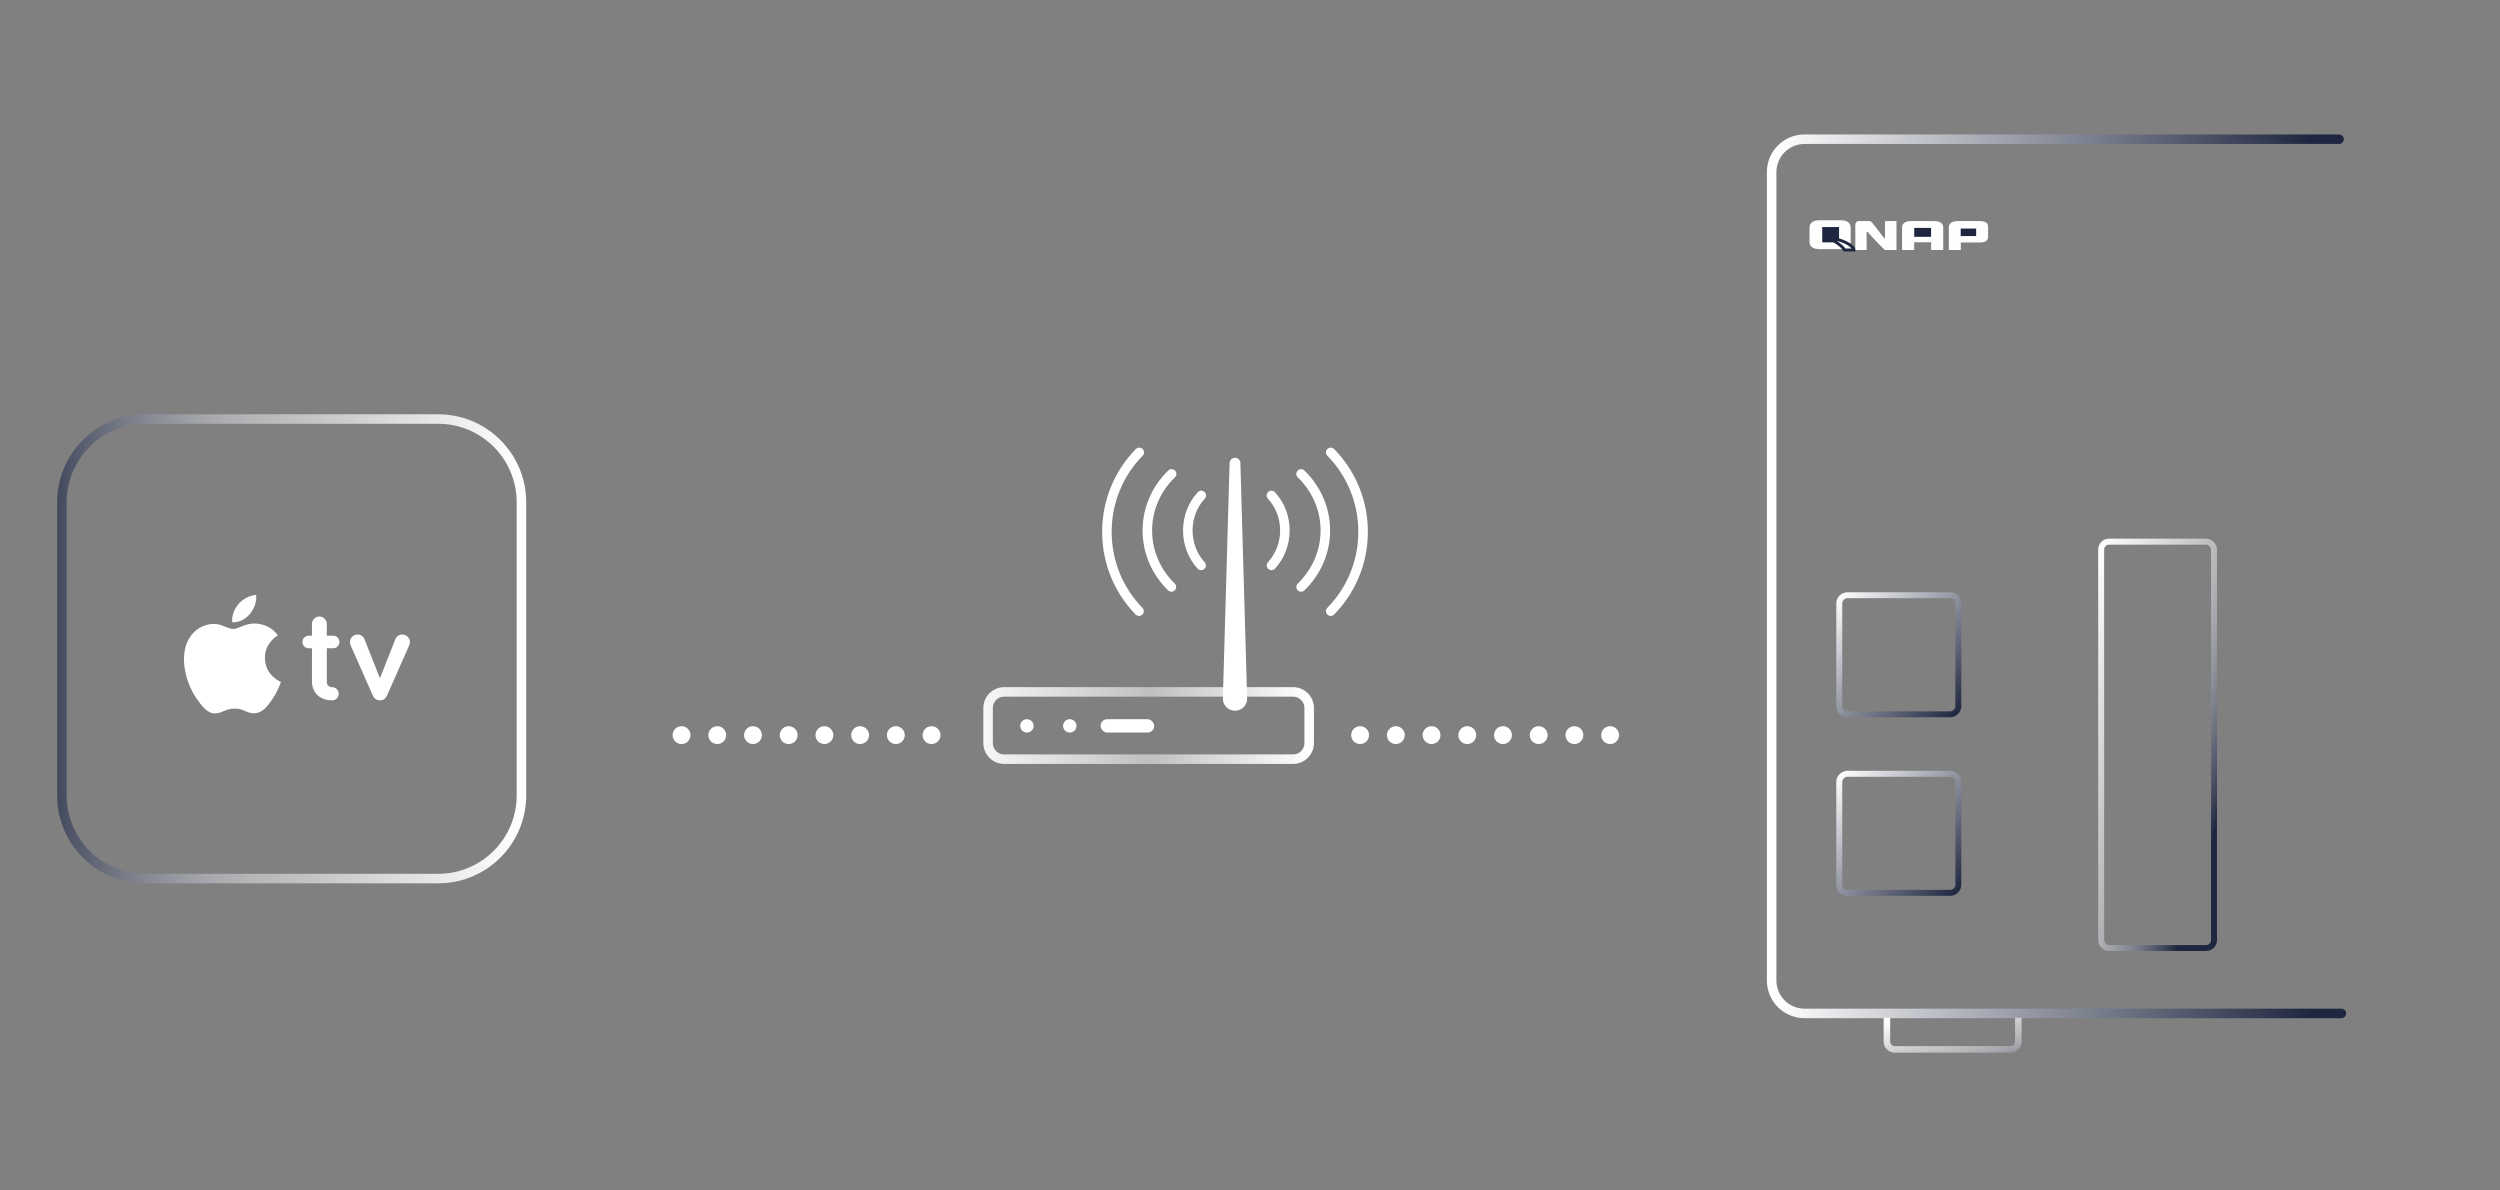 <?xml version="1.0" encoding="UTF-8"?>
<svg width="420px" height="200px" viewBox="0 0 420 200" version="1.1" xmlns="http://www.w3.org/2000/svg" xmlns:xlink="http://www.w3.org/1999/xlink">
    <rect x="0" y="0" width="420" height="200" fill="#808080" stroke="none"/>
    <!-- Generator: Sketch 46.2 (44496) - http://www.bohemiancoding.com/sketch -->
    <title>genius_pic_appletv</title>
    <desc>Created with Sketch.</desc>
    <defs>
        <linearGradient x1="0%" y1="50%" x2="94.478%" y2="50%" id="linearGradient-1">
            <stop stop-color="#FFFFFF" offset="0.616%"></stop>
            <stop stop-color="#1F2740" offset="100%"></stop>
        </linearGradient>
        <linearGradient x1="0%" y1="100%" x2="100%" y2="0%" id="linearGradient-2">
            <stop stop-color="#FFFFFF" offset="0%"></stop>
            <stop stop-color="#1F2740" offset="100%"></stop>
        </linearGradient>
        <linearGradient x1="25.559%" y1="112.101%" x2="154.873%" y2="-30.655%" id="linearGradient-3">
            <stop stop-color="#FFFFFF" offset="0%"></stop>
            <stop stop-color="#FFFFFF" stop-opacity="0.5" offset="47.277%"></stop>
            <stop stop-color="#1F2740" offset="100%"></stop>
        </linearGradient>
        <linearGradient x1="100%" y1="100%" x2="22.751%" y2="8.917%" id="linearGradient-4">
            <stop stop-color="#FFFFFF" offset="0%"></stop>
            <stop stop-color="#FFFFFF" stop-opacity="0.5" offset="51.224%"></stop>
            <stop stop-color="#1F2740" offset="100%"></stop>
        </linearGradient>
        <linearGradient x1="50%" y1="101.092%" x2="50%" y2="0%" id="linearGradient-5">
            <stop stop-color="#1F2740" offset="0%"></stop>
            <stop stop-color="#FFFFFF" offset="46.197%"></stop>
            <stop stop-color="#9194A1" offset="96.544%"></stop>
            <stop stop-color="#9598A4" offset="100%"></stop>
        </linearGradient>
        <linearGradient x1="87.331%" y1="71.294%" x2="4.189%" y2="59.512%" id="linearGradient-6">
            <stop stop-color="#1F2740" offset="0%"></stop>
            <stop stop-color="#53596C" offset="45.222%"></stop>
            <stop stop-color="#FFFFFF" offset="100%"></stop>
        </linearGradient>
        <linearGradient x1="-9.639%" y1="53.239%" x2="100%" y2="53.239%" id="linearGradient-7">
            <stop stop-color="#1F2740" offset="0%"></stop>
            <stop stop-color="#FFFFFF" stop-opacity="0.5" offset="54.971%"></stop>
            <stop stop-color="#FFFFFF" offset="100%"></stop>
        </linearGradient>
        <linearGradient x1="-9.639%" y1="53.239%" x2="100%" y2="53.239%" id="linearGradient-8">
            <stop stop-color="#FFFFFF" offset="0%"></stop>
            <stop stop-color="#FFFFFF" stop-opacity="0.5" offset="54.971%"></stop>
            <stop stop-color="#FFFFFF" offset="100%"></stop>
        </linearGradient>
    </defs>
    <g id="slice" stroke="none" stroke-width="1" fill="none" fill-rule="evenodd">
        <g id="genius_pic_appletv">
            <g id="Group-2" transform="translate(10, 23)">
                <g id="Group-4" transform="translate(287, 0)">
                    <g id="Group" transform="translate(0.245, 0)">
                        <path d="M96.111,147.252 L5.917,147.252 C2.866,147.252 0.392,144.78 0.392,141.731 L0.392,5.907 C0.392,2.858 2.866,0.386 5.917,0.386 L95.716,0.386" id="Rectangle-5" stroke="url(#linearGradient-1)" stroke-width="1.6" stroke-linecap="round" stroke-linejoin="round"></path>
                        <rect id="Rectangle-5-Copy" stroke="url(#linearGradient-2)" stroke-linecap="round" stroke-linejoin="round" transform="translate(21.755, 87) rotate(-270) translate(-21.755, -87) " x="11.755" y="77" width="20" height="20" rx="1.319"></rect>
                        <rect id="Rectangle-5-Copy" stroke="url(#linearGradient-2)" stroke-linecap="round" stroke-linejoin="round" transform="translate(21.755, 117) rotate(-270) translate(-21.755, -117) " x="11.755" y="107" width="20" height="20" rx="1.319"></rect>
                        <path d="M28.145,139.609 L32.123,139.609 C32.856,139.609 33.449,140.203 33.449,140.935 L33.449,160.369 C33.449,161.101 32.856,161.694 32.123,161.694 L28.145,161.694" id="Rectangle-5-Copy-2" stroke="url(#linearGradient-3)" stroke-width="1.099" transform="translate(30.797, 150.652) rotate(-270) translate(-30.797, -150.652) "></path>
                        <rect id="Rectangle-5-Copy" stroke="url(#linearGradient-4)" stroke-linecap="round" stroke-linejoin="round" transform="translate(65.232, 102.134) rotate(-180) translate(-65.232, -102.134) " x="55.755" y="68" width="18.955" height="68.268" rx="1.319"></rect>
                        <path d="M42.255,1 L42.255,144.783" id="Path-9" stroke="url(#linearGradient-5)"></path>
                        <path d="M42.755,48 L111.053,48" id="Path-9" stroke="url(#linearGradient-6)"></path>
                    </g>
                </g>
                <g id="Mac-mini" transform="translate(0, 47)">
                    <path d="M14.387,0.398 L63.613,0.398 C71.341,0.398 77.602,6.658 77.602,14.387 L77.602,63.613 C77.602,71.341 71.342,77.602 63.613,77.602 L14.387,77.602 C6.659,77.602 0.398,71.342 0.398,63.613 L0.398,14.387 C0.398,6.659 6.658,0.398 14.387,0.398 Z" id="Rectangle-17" stroke="url(#linearGradient-7)" stroke-width="1.6" stroke-linecap="round" stroke-linejoin="round" fill-rule="nonzero"></path>
                    <path d="M31.988,33.134 C32.688,32.292 33.158,31.122 33.03,29.954 C32.024,29.993 30.802,30.623 30.083,31.461 C29.437,32.208 28.871,33.398 29.021,34.541 C30.144,34.627 31.29,33.974 31.988,33.134 M35.804,47.381 C34.973,48.595 34.107,49.804 32.743,49.828 C31.406,49.854 30.976,49.039 29.445,49.039 C27.914,49.039 27.436,49.804 26.169,49.854 C24.852,49.906 23.854,48.543 23.012,47.336 C21.293,44.865 19.983,40.352 21.742,37.309 C22.619,35.796 24.182,34.84 25.88,34.814 C27.174,34.792 28.392,35.678 29.181,35.678 C29.972,35.678 31.451,34.607 33.01,34.764 C33.659,34.794 35.49,35.026 36.668,36.739 C36.571,36.8 34.482,38.008 34.505,40.526 C34.531,43.538 37.16,44.54 37.191,44.552 C37.166,44.62 36.769,45.981 35.804,47.381 Z" id="apple_logo" fill="#FFFFFF"></path>
                    <path d="M42.409,36.794 L41.868,36.794 C41.28,36.794 40.809,37.265 40.809,37.853 C40.809,38.441 41.28,38.911 41.868,38.911 L42.409,38.911 L42.409,44.462 C42.409,46.32 43.702,47.661 45.796,47.661 C46.407,47.661 46.901,47.167 46.901,46.556 C46.901,45.944 46.407,45.45 45.796,45.45 C45.372,45.45 44.902,45.144 44.902,44.603 L44.902,38.911 L45.96,38.911 C46.548,38.911 47.019,38.441 47.019,37.853 C47.019,37.265 46.548,36.794 45.96,36.794 L44.902,36.794 L44.902,34.819 C44.902,34.137 44.337,33.572 43.655,33.572 C42.973,33.572 42.409,34.137 42.409,34.819 L42.409,36.794 Z M53.827,47.661 C54.368,47.661 54.791,47.355 55.003,46.885 L58.766,38.37 C58.813,38.253 58.86,38.088 58.86,37.876 C58.86,37.171 58.296,36.606 57.59,36.606 C56.885,36.606 56.532,37.1 56.414,37.406 L53.827,43.945 L51.24,37.406 C51.122,37.1 50.769,36.606 50.064,36.606 C49.358,36.606 48.794,37.171 48.794,37.876 C48.794,38.088 48.841,38.253 48.888,38.37 L52.651,46.885 C52.863,47.355 53.286,47.661 53.827,47.661 Z" id="tv" fill="#FFFFFF"></path>
                </g>
                <g id="Group-5" transform="translate(103, 53)">
                    <g id="Group-31" transform="translate(0, 46)" fill="#FFFFFF">
                        <circle id="Oval-8" cx="145.5" cy="1.5" r="1.5"></circle>
                        <circle id="Oval-8" cx="25.5" cy="1.5" r="1.5"></circle>
                        <circle id="Oval-8" cx="121.5" cy="1.5" r="1.5"></circle>
                        <circle id="Oval-8" cx="13.5" cy="1.5" r="1.5"></circle>
                        <circle id="Oval-8" cx="157.5" cy="1.5" r="1.5"></circle>
                        <circle id="Oval-8" cx="37.5" cy="1.5" r="1.5"></circle>
                        <circle id="Oval-8" cx="133.5" cy="1.5" r="1.5"></circle>
                        <circle id="Oval-8" cx="7.5" cy="1.5" r="1.5"></circle>
                        <circle id="Oval-8" cx="1.5" cy="1.5" r="1.5"></circle>
                        <circle id="Oval-8" cx="151.5" cy="1.5" r="1.5"></circle>
                        <circle id="Oval-8" cx="31.5" cy="1.5" r="1.5"></circle>
                        <circle id="Oval-8" cx="127.5" cy="1.5" r="1.5"></circle>
                        <circle id="Oval-8" cx="19.5" cy="1.5" r="1.5"></circle>
                        <circle id="Oval-8" cx="115.5" cy="1.5" r="1.5"></circle>
                        <circle id="Oval-8" cx="43.5" cy="1.5" r="1.5"></circle>
                        <circle id="Oval-8" cx="139.5" cy="1.5" r="1.5"></circle>
                    </g>
                    <g id="Page-1" transform="translate(53, 0)">
                        <path d="M57.563,0 C60.923,3.423 63,8.135 63,13.338 C63,18.54 60.924,23.252 57.564,26.674" id="Stroke-1" stroke="#FFFFFF" stroke-width="1.6" stroke-linecap="round"></path>
                        <path d="M25.356,26.674 C22.022,23.267 19.959,18.558 19.959,13.357 C19.959,8.134 22.039,3.41 25.396,0" id="Stroke-3" stroke="#FFFFFF" stroke-width="1.6" stroke-linecap="round"></path>
                        <path d="M30.797,22.605 C28.3,20.182 26.755,16.831 26.755,13.128 C26.755,9.407 28.315,6.042 30.833,3.617" id="Stroke-5" stroke="#FFFFFF" stroke-width="1.6" stroke-linecap="round"></path>
                        <path d="M52.58,3.617 C55.1,6.056 56.657,9.41 56.657,13.115 C56.657,16.815 55.102,20.167 52.586,22.605" id="Stroke-7" stroke="#FFFFFF" stroke-width="1.6" stroke-linecap="round"></path>
                        <path d="M47.596,7.234 C48.996,8.747 49.861,10.824 49.861,13.117 C49.861,15.405 49.001,17.476 47.607,18.989" id="Stroke-9" stroke="#FFFFFF" stroke-width="1.6" stroke-linecap="round"></path>
                        <path d="M35.789,18.989 C34.407,17.491 33.551,15.418 33.551,13.125 C33.551,10.818 34.419,8.733 35.816,7.234" id="Stroke-11" stroke="#FFFFFF" stroke-width="1.6" stroke-linecap="round"></path>
                        <path d="M2.7,51.54 L51.239,51.54 L51.239,51.54 C52.73,51.54 53.939,50.331 53.939,48.84 L53.939,42.938 L53.939,42.938 C53.939,41.446 52.73,40.238 51.239,40.238 L2.7,40.238 L2.7,40.238 C1.209,40.238 -1.51488314e-15,41.446 -1.33226763e-15,42.938 L0,48.84 L-4.4408921e-16,48.84 C-2.61473697e-16,50.331 1.209,51.54 2.7,51.54 Z" id="Fill-13" stroke="url(#linearGradient-8)" stroke-width="1.6" stroke-linecap="round" stroke-linejoin="round"></path>
                        <path d="M39.441,41.318 L40.574,1.779 C40.588,1.282 41.005,0.89 41.505,0.905 C41.987,0.918 42.371,1.306 42.385,1.779 L43.518,41.318 C43.55,42.437 42.663,43.37 41.537,43.401 C40.412,43.433 39.474,42.552 39.441,41.434 C39.441,41.397 39.441,41.354 39.441,41.318" id="Fill-17" fill="#FFFFFF"></path>
                        <ellipse id="Oval-9" fill="#FFFFFF" cx="6.525" cy="45.948" rx="1.125" ry="1.121"></ellipse>
                        <ellipse id="Oval-9" fill="#FFFFFF" cx="13.725" cy="45.948" rx="1.125" ry="1.121"></ellipse>
                        <rect id="Rectangle-18" fill="#FFFFFF" x="18.9" y="44.828" width="9" height="2.241" rx="1.121"></rect>
                    </g>
                </g>
                <g id="Group" transform="translate(294, 14)">
                    <path d="M5.349,0.004 L5.35,0 L5.179,0 C5.172,0 5.167,0 5.161,0 L5.161,0 L1.75,0 C0.584,0 0,0.423 0,1.268 L0,3.597 C0,4.437 0.584,4.857 1.75,4.857 L5.165,4.857 L5.165,4.856 C6.329,4.855 6.911,4.435 6.911,3.596 L6.911,1.267 C6.911,0.47 6.39,0.049 5.349,0.004 L5.349,0.004 Z" id="Fill-1" fill="#FEFEFE"></path>
                    <rect id="Rectangle" fill="#1F2740" x="2.136" y="1.143" width="2.827" height="2.571"></rect>
                    <path d="M5.877,5 L7.539,5 C7.401,4.702 6.609,3.382 3.298,3 C3.298,3 5.434,4.115 5.877,5 Z" id="Fill-3" fill="#FEFEFE"></path>
                    <path d="M3.298,3 C3.298,3 5.434,4.115 5.877,5 L7.539,5 C7.401,4.702 6.609,3.382 3.298,3 Z" id="Stroke-4" stroke="#1F2740" stroke-width="0.5" stroke-linecap="round" stroke-linejoin="round"></path>
                    <path d="M22.461,5 L20.429,5 L20.429,3.704 L17.581,3.704 L17.581,5 L15.55,5 L15.55,1.199 C15.55,0.874 15.684,0.615 15.952,0.424 C16.214,0.237 16.589,0.143 17.076,0.143 L20.944,0.143 C21.431,0.143 21.805,0.237 22.067,0.424 C22.33,0.611 22.461,0.869 22.461,1.199 L22.461,5 Z" id="Fill-1" fill="#FEFEFE"></path>
                    <path d="M29.675,0.387 C29.472,0.238 29.159,0.158 28.739,0.146 L28.747,0.144 L28.669,0.144 C28.652,0.144 28.636,0.143 28.618,0.143 L25.034,0.143 L25.032,0.144 L24.915,0.144 C24.433,0.144 24.062,0.238 23.802,0.424 C23.543,0.612 23.411,0.862 23.404,1.175 L23.404,1.176 L23.404,1.187 C23.404,1.192 23.403,1.196 23.403,1.2 L23.404,1.2 L23.404,5 L25.417,5 L25.417,3.731 L28.674,3.731 C29.558,3.731 30,3.404 30,2.749 L30,1.191 C30,0.817 29.892,0.549 29.675,0.387 L29.675,0.387 Z" id="Combined-Shape" fill="#FEFEFE"></path>
                    <path d="M12.978,0.143 L12.978,0.143 L12.677,0.143 L12.677,2.968 C12.663,2.997 12.635,3.021 12.574,3.011 C12.574,3.011 12.534,3.003 12.506,2.975 C12.165,2.491 10.855,0.835 10.436,0.307 C10.435,0.305 10.433,0.304 10.431,0.302 L10.432,0.302 C10.426,0.295 10.418,0.289 10.411,0.283 C10.408,0.281 10.405,0.277 10.401,0.274 C10.294,0.187 10.154,0.143 9.968,0.143 L8.34,0.143 C8.135,0.143 7.977,0.196 7.867,0.302 C7.757,0.408 7.701,0.551 7.699,0.729 L7.696,0.73 L7.696,5 L9.6,5 C9.6,5 9.59,2.744 9.585,2.079 C9.593,2.036 9.628,1.972 9.773,1.987 C9.773,1.987 9.829,1.992 9.853,2.03 C10.221,2.571 12.629,5 12.629,5 L14.607,5 L14.607,0.143 L12.978,0.143 Z" id="Fill-4" fill="#FEFEFE"></path>
                    <rect id="Rectangle" fill="#1F2740" x="17.592" y="1.286" width="2.827" height="1.5"></rect>
                    <rect id="Rectangle" fill="#1F2740" x="25.398" y="1.4" width="2.592" height="1.257"></rect>
                </g>
            </g>
        </g>
    </g>
</svg>